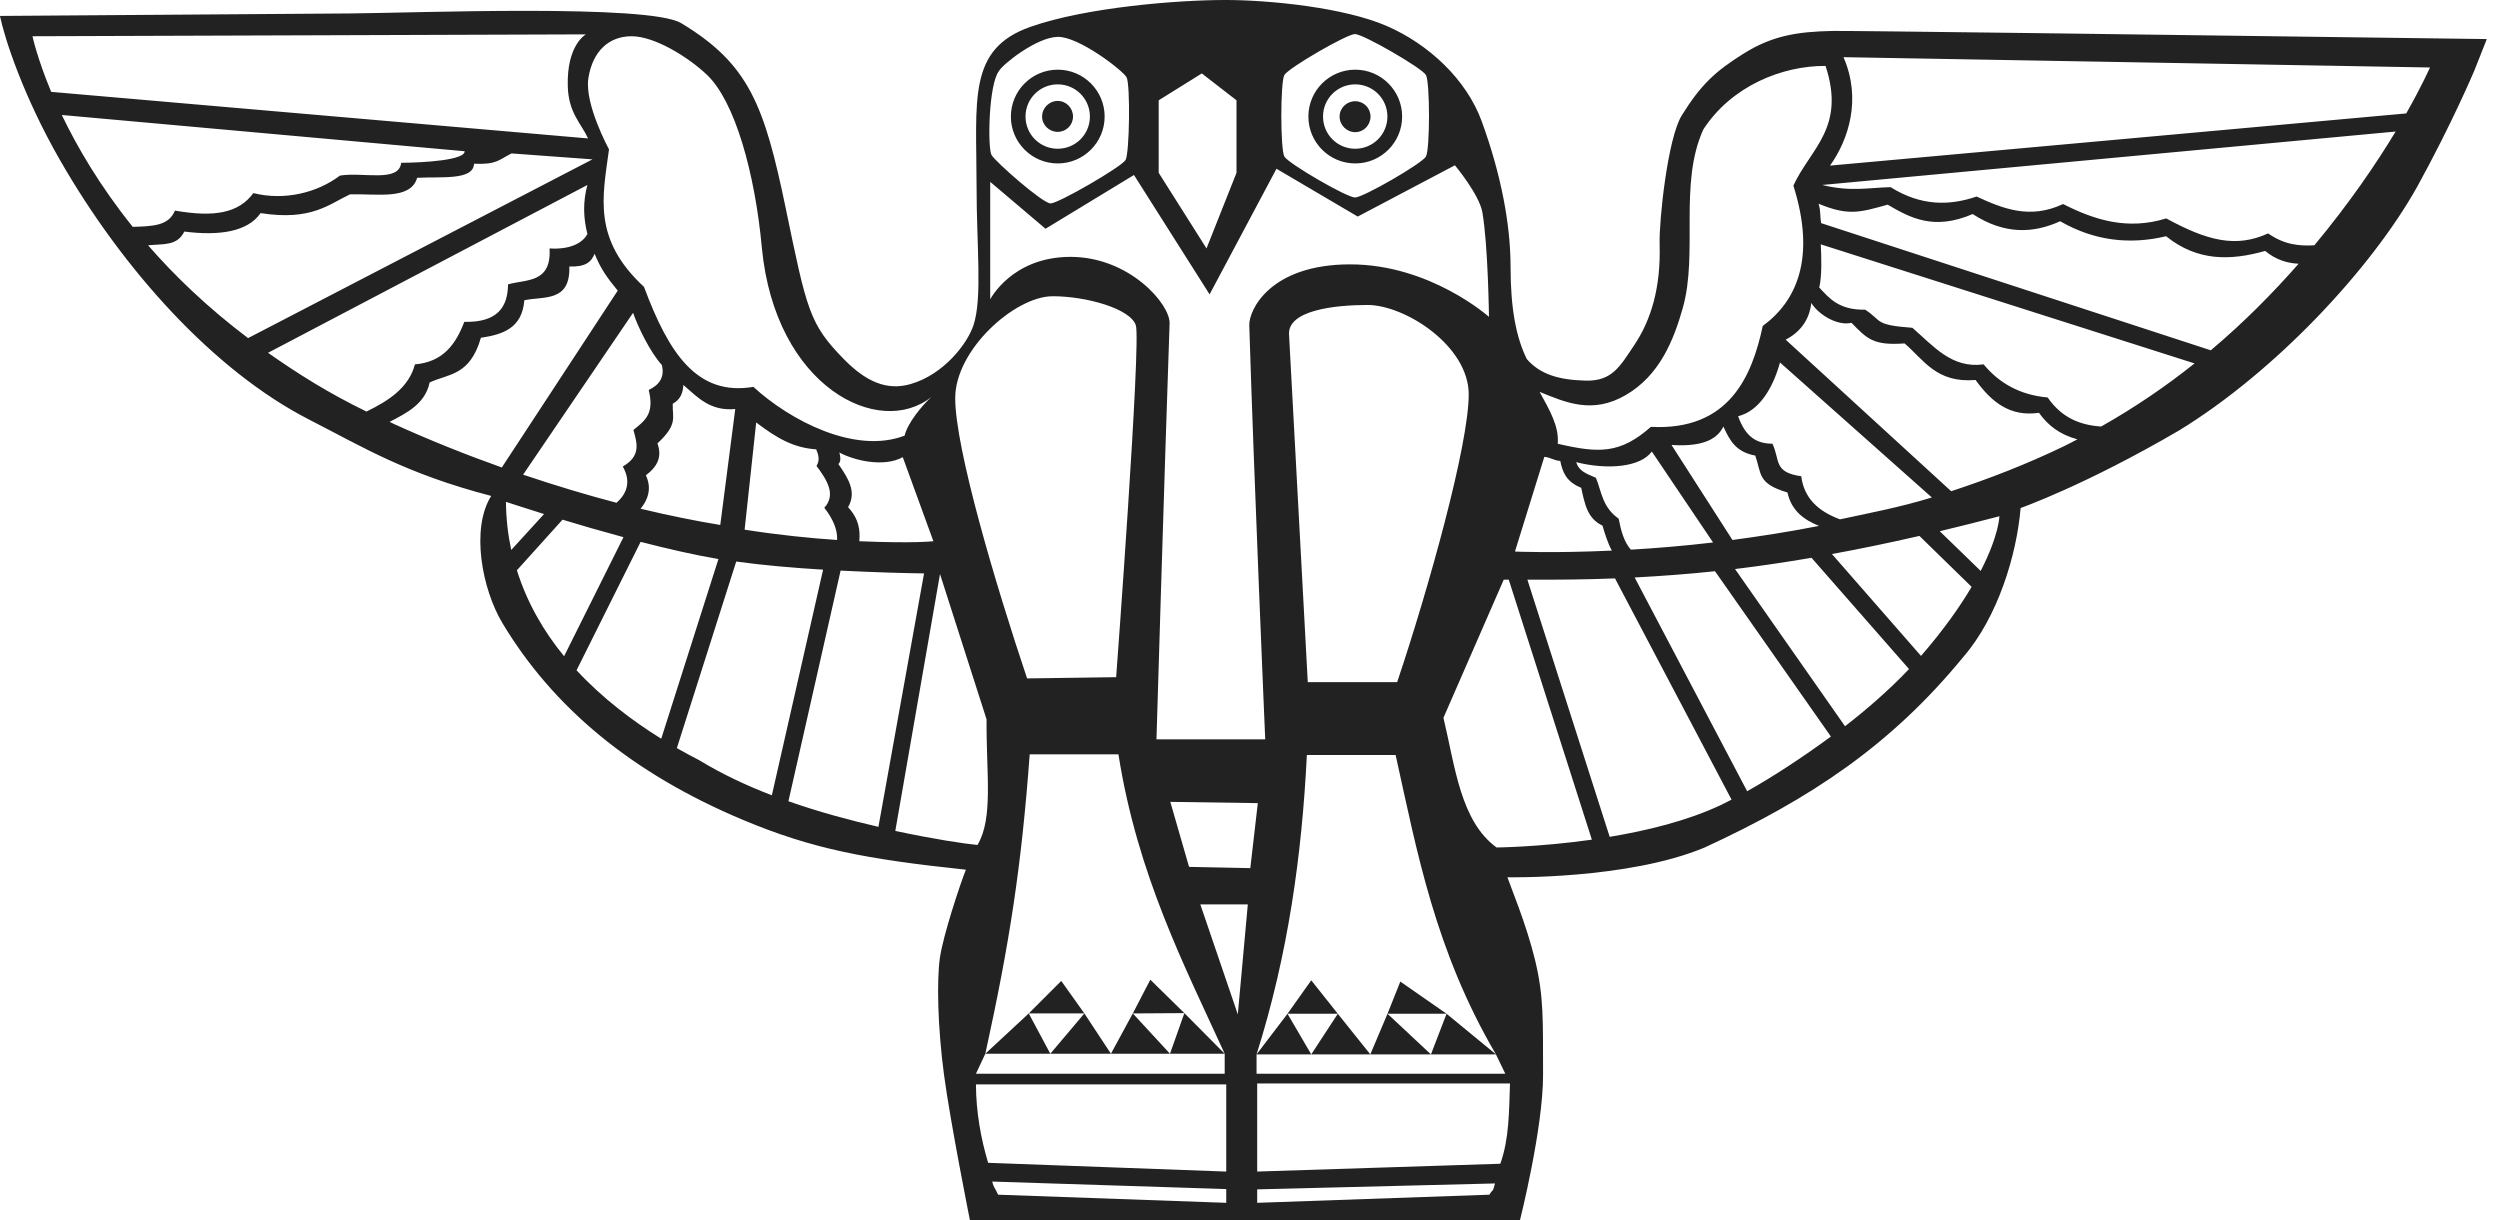 <svg xmlns="http://www.w3.org/2000/svg" height="122" width="250"><path fill="#222" d="m122.47,0c-4.557,0-13.808,0.704-19.438,2.688-6.301,2.22-5.375,7.295-5.375,16.031,0,5.867,0.592,11.1-0.312,13.812-0.614,1.843-2.959,4.912-6.281,5.875-2.415,0.7-4.512-0.278-6.688-2.5-3.441-3.514-3.691-4.872-5.812-15.125-2.13-10.252-3.66-14.384-10.45-18.468-3.21-1.936-26.67-1.017-33.06-0.969l-35.06,0.249c0.476,2.271,2.324,7.999,6,14.407,6.261,10.915,15.363,21.072,24.938,25.969,5.438,2.781,9.607,5.379,18.188,7.625-2.061,3.279-0.913,9.323,1.125,12.719,5.003,8.339,12.838,14.995,24.156,19.719,6.817,2.845,12.135,3.878,22.188,4.938-0.576,1.44-2.263,6.529-2.594,8.781-0.33,2.252-0.23,6.947,0.406,11.719,0.636,4.771,2.594,14.562,2.594,14.562h55s2.328-9.221,2.312-14.562c-0.016-5.438,0.088-7.798-0.796-11.446-0.884-3.648-2.466-7.383-2.768-8.296,0,0,12.047,0.24,19.72-2.976,10.626-4.903,18.647-10.24,25.885-19.076,3.425-3.959,5.322-10.175,5.716-14.874,0,0,6.499-2.289,15.868-7.77,9.616-5.895,19.177-16.126,23.781-24.344,3.562-6.477,5.719-11.625,5.719-11.625l1.25-3.156c-34.834-0.475-63.847-0.842-65.406-0.812-3.687,0.07-6.118,0.515-8.938,2.281s-4.251,3.095-6.156,6.156c-1.412,2.268-2.286,10.522-2.219,12.875,0.125,4.393-0.859,7.593-2.531,10.094-1.443,2.157-2.222,3.63-4.875,3.562s-4.543-0.62-5.875-2.156c-1.056-2.13-1.625-5.018-1.625-9.219s-0.932-9.193-2.875-14.531c-1.53-4.215-5.31-7.737-9.52-9.564-4.22-1.828-11.63-2.594-16.19-2.594zm13.03,3.406c0.816,0,6.686,3.387,7.094,4.094,0.408,0.707,0.408,7.449,0,8.156-0.408,0.707-6.277,4.094-7.094,4.094-0.816,0-6.654-3.387-7.062-4.094-0.408-0.707-0.408-7.449,0-8.156,0.408-0.707,6.246-4.094,7.062-4.094zm-76.91,0.031s-1.931,1.034-1.812,5.188c0.076,2.674,1.317,3.675,2.031,5.219l-53.69-4.657c-1.41-3.384-1.87-5.562-1.87-5.562zm4.562,0.188c2.279,0,5.593,2.017,7.531,3.844,2.816,2.653,4.817,9.87,5.5,17.281,1.329,13.995,11.762,19.132,16.969,14.938-0.973,0.878-2.422,2.662-2.688,3.875-4.976,1.909-11.5-1.544-15.125-4.875-5.627,0.946-8.455-3.334-10.938-10-5.164-4.771-4.146-8.979-3.5-13.75,0,0-2.471-4.527-2.062-7.125,0.43-2.734,2.09-4.188,4.312-4.188zm42.625,0.062c2.114-0.035,6.481,3.348,6.875,4.031,0.394,0.683,0.3,7.598-0.094,8.281-0.394,0.683-6.712,4.344-7.5,4.344-0.788,0-5.512-4.161-5.906-4.844-0.394-0.683-0.307-7.061,0.75-8.406,0.394-0.683,3.761-3.372,5.875-3.406zm78.56,2.031,58.66,1.031s-0.786,1.793-2.375,4.594l-57.62,5.218c1.84-2.567,3.183-6.648,1.344-10.844zm-1.781,0.875c2.035,6.201-1.504,8.243-3.219,11.969,2.289,7.242,0.31,11.575-3.062,14.031-1.07,5.021-3.352,10.496-11.188,10.094-3.072,2.703-5.18,2.652-9.312,1.688,0.143-1.734-0.793-3.324-1.812-5.188,2.668,1.096,5.312,2.241,8.625,0.312,3.345-1.947,4.763-5.42,5.688-8.688,1.566-5.536-0.418-12.452,2.062-17.875,2.817-4.327,7.859-6.369,12.219-6.344zm-76.781,0.375c-2.587,0-4.688,2.1-4.688,4.688s2.1,4.688,4.688,4.688,4.688-2.1,4.688-4.688-2.1-4.688-4.688-4.688zm29.75,0c-2.587,0-4.688,2.1-4.688,4.688s2.1,4.688,4.688,4.688,4.688-2.1,4.688-4.688-2.1-4.688-4.688-4.688zm-15.344,0.375,3.469,2.688,0,7.25-3,7.562-4.781-7.562,0-7.25zm-14.41,1.094c1.782,0,3.219,1.437,3.219,3.219s-1.437,3.219-3.219,3.219-3.219-1.437-3.219-3.219,1.437-3.219,3.219-3.219zm29.75,0c1.782,0,3.219,1.437,3.219,3.219s-1.437,3.219-3.219,3.219-3.219-1.437-3.219-3.219,1.437-3.219,3.219-3.219zm-29.75,1.656c-0.854,0-1.562,0.708-1.562,1.562s0.708,1.531,1.562,1.531,1.531-0.677,1.531-1.531c0-0.854-0.677-1.562-1.531-1.562zm29.75,0.031c-0.854,0-1.562,0.677-1.562,1.531,0,0.854,0.708,1.562,1.562,1.562s1.531-0.708,1.531-1.562-0.677-1.531-1.531-1.531zm-129.34,1.375l40.281,3.625c0.061,0.878-3.979,1.143-6.344,1.156-0.225,2.009-3.832,0.897-6.125,1.281-2.27,1.72-5.554,2.526-8.656,1.75-1.471,1.996-3.881,2.44-7.844,1.75-0.619,1.509-2.149,1.566-4.219,1.625-3.296-4.098-5.563-8.001-7.094-11.188zm233.38,1.656c-1.888,3.141-4.598,7.136-8.125,11.375-1.481,0.084-2.99-0.041-4.625-1.188-3.21,1.466-6.061,0.748-10.188-1.5-3.862,1.197-7.152,0.171-10.312-1.438-3.337,1.561-6.012,0.462-8.656-0.75-2.754,0.947-5.605,0.938-8.594-0.938-2.181,0.046-3.979,0.487-6.844-0.219zm-188.41,2.188,8.094,0.594-34.438,17.875c-4.016-3.029-7.307-6.188-10-9.281,1.52-0.162,2.892,0.1,3.625-1.375,3.445,0.445,6.329,0.037,7.625-1.844,5.11,0.801,6.87-0.916,8.938-1.875,2.669-0.085,6.071,0.605,6.719-1.656,2.393-0.132,5.627,0.281,5.688-1.406,2.283,0.099,2.458-0.387,3.75-1.031zm94.34,1.187s2.443,2.925,2.75,4.719c0.571,3.335,0.656,10.438,0.656,10.438s-5.875-5.25-13.875-5.25-10.14,4.556-10.094,6.094c0.447,14.736,1.594,41.406,1.594,41.406h-10.875s0.797-26.765,1.312-41.594c0.067-1.935-4.031-6.656-9.906-6.656s-8.031,4.25-8.031,4.25v-11.75l5.531,4.688,8.844-5.375,7.562,11.938,6.688-12.562,8.125,4.781zm-86.75,1.969c-0.468,1.695-0.402,3.336,0,4.906-0.545,1.005-1.914,1.565-3.781,1.438,0.186,3.497-2.309,3.068-4.156,3.594-0.028,2.251-1.028,3.823-4.375,3.75-0.848,2.218-2.106,4.016-4.938,4.25-0.59,2.281-2.558,3.611-4.844,4.719-3.86-1.885-6.792-3.736-9.844-5.875zm123.12,1.875c2.978,1.236,4.111,0.867,6.906,0.094,2.271,1.325,4.612,2.607,8.5,0.938,3.175,2.063,6.045,1.948,8.75,0.719,3.41,1.963,6.948,2.365,10.594,1.5,3.163,2.554,6.509,2.427,9.906,1.469,1.109,0.918,2.234,1.224,3.344,1.281-2.548,2.899-5.444,5.845-8.781,8.656l-38.97-12.719c-0.126-0.73-0.014-1.134-0.25-1.938zm0.219,4.062,37.375,11.906c-2.841,2.264-5.953,4.4-9.344,6.312-2.063-0.143-3.921-0.842-5.344-2.906-2.744-0.243-4.841-1.42-6.406-3.312-3.211,0.442-5.033-1.86-7.125-3.656-3.851-0.282-2.983-0.684-4.719-1.812-2.63,0.05-3.59-1.149-4.594-2.219,0.277-1.085,0.22-3.001,0.156-4.312zm-122.62,0.938c0.602,1.495,1.241,2.388,2.312,3.688l-11.59,17.686c-3.483-1.238-7.08-2.667-10.781-4.344-0.152-0.069-0.286-0.149-0.438-0.219,1.775-0.916,3.555-1.824,4-3.938,1.867-0.876,4.034-0.647,5.125-4.469,2.192-0.325,4.126-0.957,4.344-3.75,1.944-0.421,4.614,0.213,4.5-3.375,1.662,0.048,2.184-0.453,2.531-1.281zm45.812,4.25c3.366,0,7.778,1.245,8.312,2.906,0.535,1.661-1.969,35.188-1.969,35.188l-8.906,0.125c-3.147-9.375-7.188-22.973-7.188-28.031,0-4.847,5.981-10.188,9.75-10.188zm75.844,0.656c0.815,1.295,2.734,2.33,4.031,2,1.552,1.587,2.168,2.296,5.312,2.062,1.932,1.654,3.178,3.986,7.094,3.656,1.551,2.135,3.389,3.719,6.344,3.281,0.854,1.207,2.028,2.171,3.844,2.656-0.445,0.227-0.89,0.469-1.344,0.688-3.703,1.787-7.498,3.259-11.281,4.5l-16.55-15.155c1.425-0.734,2.386-1.964,2.562-3.688zm-44.37,0.218c3.769,0,10.125,4.09,10.125,8.938,0,5.058-4.009,19.406-7.156,28.781h-8.938l-1.875-34.781c-0.12-2.387,4.48-2.938,7.85-2.938zm-73.438,0.781c0.474,1.388,1.706,3.942,2.875,5.219,0.317,1.248-0.291,2.015-1.312,2.5,0.566,2.323-0.279,3.001-1.531,4,0.392,1.38,0.742,2.605-1.062,3.656,0.912,1.608,0.309,2.798-0.625,3.625-2.904-0.762-5.968-1.675-9.344-2.812zm114.69,4.969l15.188,13.5c-3.225,0.988-6.076,1.519-9.188,2.188-2.248-0.835-3.597-2.166-3.875-4.312-2.784-0.392-2.098-1.571-2.875-3.25-1.601-0.016-2.685-0.662-3.438-2.75,2.102-0.518,3.485-2.804,4.188-5.375zm-109.66,2.25c1.458,1.264,2.683,2.632,5.188,2.406l-1.5,11.594c-2.591-0.427-5.22-0.966-7.969-1.625,0.67-0.804,1.18-1.959,0.531-3.344,1.189-0.893,1.632-1.878,1.156-3.188,2.089-1.94,1.474-2.583,1.531-3.969,0.794-0.429,1.019-1.117,1.062-1.875zm7.281,3.75c2.151,1.632,3.766,2.531,6,2.688,0.239,0.547,0.381,1.109,0.031,1.656,1.094,1.463,1.963,2.887,0.781,4.188,0.834,1.061,1.333,2.162,1.281,3.219-2.664-0.179-5.73-0.481-9.25-1.031zm96.719,0.406c0.63,1.373,1.217,2.539,3.188,2.906,0.641,1.808,0.187,2.793,3.219,3.688,0.405,1.857,1.68,2.739,3.156,3.344-2.908,0.575-5.992,1.054-8.656,1.406l-6.094-9.5c2.655,0.173,4.463-0.335,5.188-1.844zm-7.156,2.5,6.125,9.094c-2.994,0.353-5.753,0.572-8.219,0.719-0.705-0.794-0.991-1.918-1.219-3.094-1.66-1.177-1.699-2.701-2.281-4.094-1.064-0.452-1.714-0.706-1.969-1.562,3.125,0.792,6.434,0.504,7.562-1.062zm-81.25,0.094c1.478,0.807,4.463,1.514,6.344,0.469l3.062,8.406s-1.937,0.234-7.406,0c0.086-1.088-0.017-2.205-1.125-3.406,0.882-1.528,0.032-2.855-0.969-4.312,0.198-0.18,0.272-0.513,0.094-1.156zm70.5,0.438c0.541,0.03,1.068,0.403,1.594,0.406,0.227,1.131,0.609,2.096,2.094,2.688,0.359,1.63,0.615,3.072,2.125,3.781,0.265,0.875,0.526,1.735,0.938,2.5-5.917,0.271-9.688,0.094-9.688,0.094zm-103.84,4.5s1.649,0.539,3.812,1.219l-3.28,3.593c-0.328-1.518-0.512-3.125-0.531-4.812zm149.35,1.437s-0.045,1.926-1.875,5.469l-4.09-3.969c1.936-0.463,3.903-0.956,5.969-1.5zm-143.69,0.344c1.854,0.566,3.792,1.129,6.094,1.75l-5.938,11.906c-2.027-2.467-3.692-5.319-4.719-8.594zm135.69,1.625,5.219,5.094c-1.15,1.941-2.751,4.249-5.062,6.906l-8.906-10.188c2.804-0.513,5.708-1.112,8.75-1.812zm-127.88,0.594c2.652,0.683,5.331,1.303,7.781,1.719l-5.72,17.968c-2.847-1.768-5.863-4.036-8.469-6.844zm117.09,1.594,9.75,11.125c-2.03,2.148-4.4,4.174-6.4,5.718l-11-15.719c2.498-0.299,5.049-0.681,7.656-1.125zm-107.53,0.375c2.729,0.381,5.76,0.635,8.688,0.812l-5.125,22.562c-2.582-0.988-5.059-2.165-7.25-3.5-0.715-0.371-1.48-0.776-2.25-1.219zm10.438,0.906c3.59,0.183,6.545,0.259,8.344,0.281l-4.562,25.344c-2.837-0.661-5.916-1.476-9-2.562zm87.44,0.062,11.59,16.531c-2.872,2.111-5.84,4.048-8.375,5.469l-11.25-21.375c2.676-0.141,5.349-0.34,8.031-0.625zm-77.5,0.281,4.656,14.531c-0.042,5.463,0.7,9.854-0.906,12.562-1.289-0.122-4.391-0.581-8.219-1.406zm67.5,0.438,11.656,22.125c-0.376,0.193-0.785,0.403-1.125,0.562-3.364,1.576-7.373,2.538-11.062,3.156l-8.23-25.719c2.984,0.015,5.902-0.009,8.75-0.125zm-11.125,0.125c0.171,0.003,0.33-0.002,0.5,0l8.312,26c-5.276,0.744-9.531,0.781-9.531,0.781-3.62-2.647-4.143-8.093-5.312-12.969zm-47.406,17.469,8.875,0c1.904,12.073,6.618,21.154,10.625,29.938v2h-24.875l0.938-2c2.416-11.01,3.609-18.672,4.438-29.938zm-4.438,29.938,6.5,0-2.156-4.031zm4.344-4.031,5.562,0-2.312-3.25zm5.562,0-3.406,4.031,6.062,0zm2.656,4.031,5.906,0-3.719-4.031zm2.188-4.031,5.156-0.031-3.406-3.344zm5.156-0.031-1.438,4.062,5.469,0zm12.25-25.812,8.875,0c2.16,9.741,3.946,19.542,10.031,29.938l0.938,1.938h-24.875v-1.938c3.156-9.974,4.535-19.964,5.031-29.938zm-5.031,29.938,5.469,0-2.375-4.062zm3.094-4.062,5.031,0-2.656-3.344zm5.031,0-2.656,4.062,5.906,0zm3.25,4.062,6.062,0-4.344-4.062zm1.719-4.062,5.906,0-4.625-3.219zm5.906,0-1.562,4.062,6.5,0zm-27.625-21.188,8.75,0.125-0.75,6.5-6.125-0.125zm3,10.25,4.75,0-1,11zm5.688,17.906,25.281,0c-0.096,2.778-0.078,5.559-0.969,8.031l-24.312,0.781zm-28.125,0.094,25.031,0,0,8.719-23.812-0.875c-0.726-2.433-1.202-5.056-1.219-7.844zm1.625,9.719,23.406,0.75,0,1.375-22.812-0.812c-0.339-0.756-0.441-0.681-0.594-1.312zm50.281,0.188c-0.236,0.964-0.207,0.519-0.562,1.125l-23.219,0.812v-1.344z"/></svg>
<!-- Copyright © 2014 Zachary Weinberg.
  Drawing based on the decorative owls in the elevator lobby of the
  Chicago Board of Trade Building.
  Licensed CC BY-SA 4.0: https://creativecommons.org/licenses/by-sa/4.0/
-->
